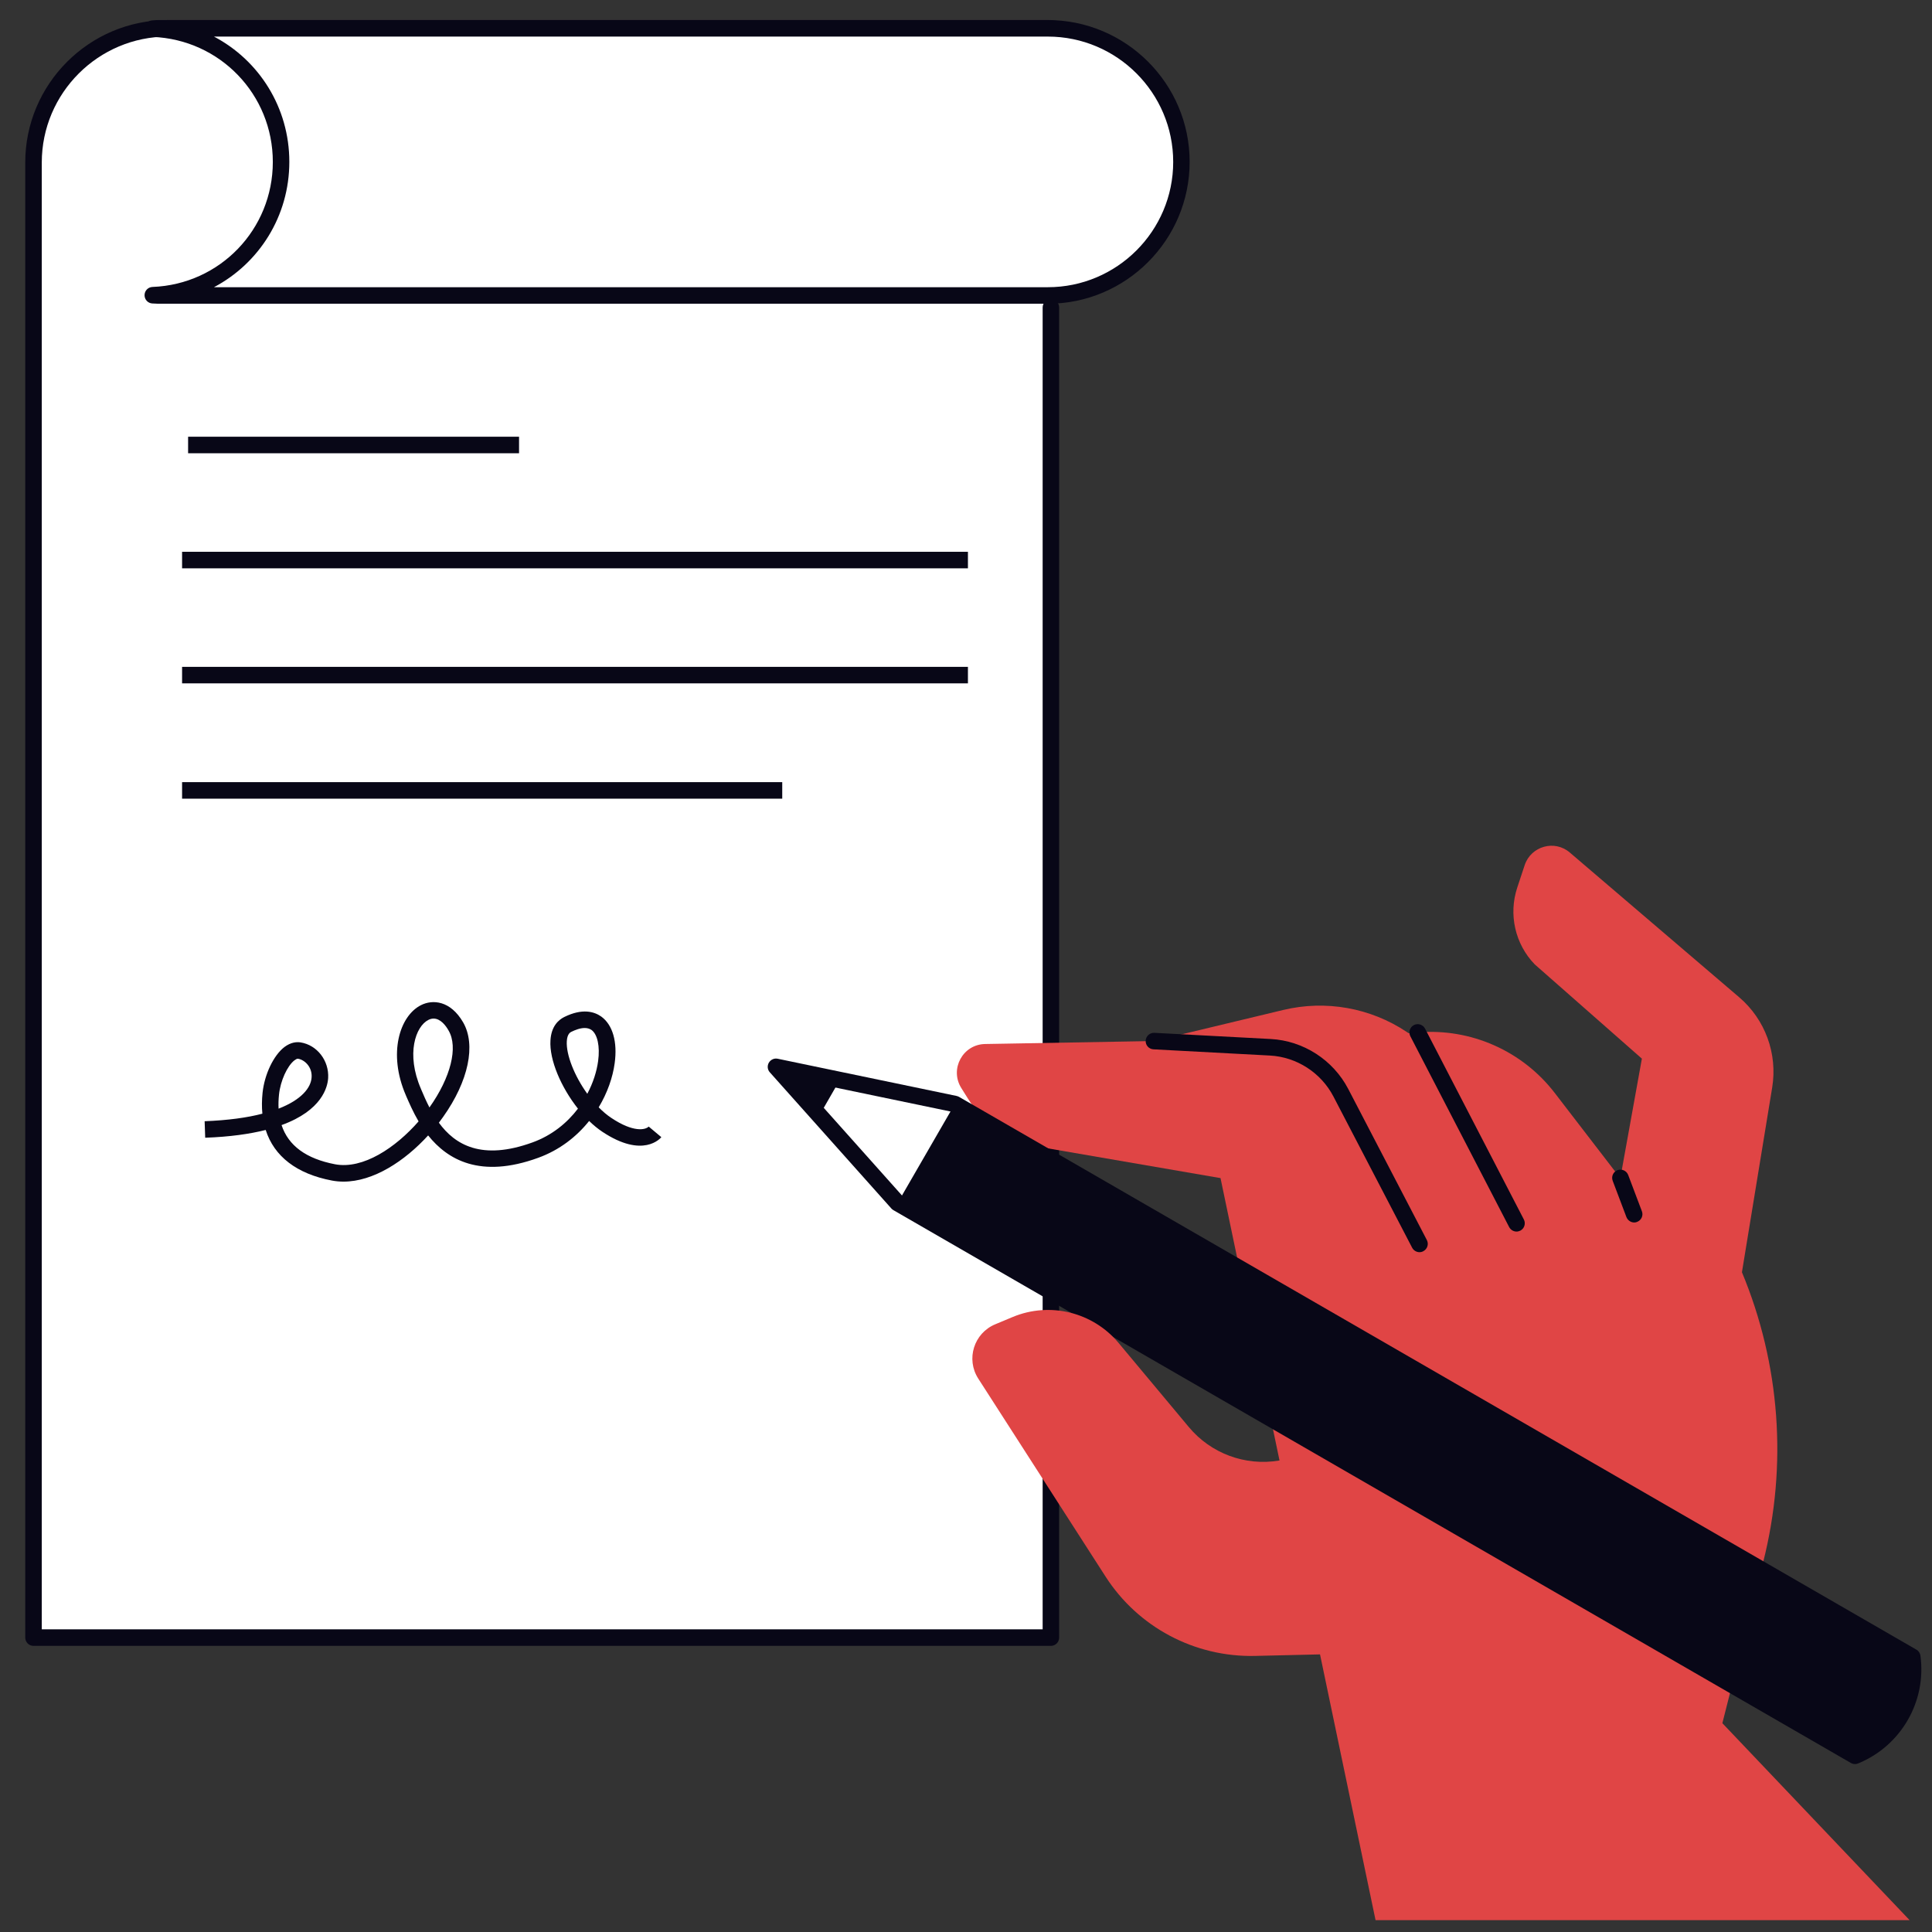 <svg width="61" height="61" viewBox="0 0 61 61" fill="none" xmlns="http://www.w3.org/2000/svg">
<rect x="0" y="0" width="61" height="61" fill="#333333" stroke="none"/>
<g id="Frame" clip-path="url(#clip0_949_25336)">
<g id="_x3C_Layer_x3E_">
<g id="Group">
<g id="Group_2">
<g id="Group_3">
<path id="Vector" d="M33.181 9.704V51.704H1.058V5.13C1.058 2.787 2.955 0.891 5.298 0.891H33.181V9.704Z" fill="white"/>
<path id="Vector_2" d="M33.181 51.966H1.058C0.915 51.966 0.797 51.848 0.797 51.705V5.133C0.797 2.652 2.817 0.633 5.298 0.633H33.181C33.324 0.633 33.441 0.75 33.441 0.894C33.441 1.037 33.324 1.155 33.181 1.155H5.298C3.104 1.155 1.319 2.939 1.319 5.133V51.444H32.92V9.707C32.92 9.564 33.037 9.446 33.181 9.446C33.324 9.446 33.441 9.564 33.441 9.707V51.707C33.441 51.848 33.324 51.966 33.181 51.966Z" fill="#080717"/>
</g>
<g id="Group_4">
<path id="Vector_3" d="M33.084 0.891H4.99C4.932 0.891 4.878 0.896 4.823 0.898C7.074 0.987 8.875 2.834 8.875 5.107C8.875 7.379 7.074 9.226 4.823 9.315C4.878 9.318 4.932 9.323 4.99 9.323H33.081C35.411 9.323 37.297 7.434 37.297 5.107C37.3 2.78 35.414 0.891 33.084 0.891Z" fill="white"/>
<path id="Vector_4" d="M33.084 9.59H4.99C4.951 9.59 4.909 9.587 4.87 9.584L4.815 9.582C4.674 9.577 4.564 9.462 4.564 9.321C4.564 9.18 4.674 9.065 4.815 9.06C6.947 8.977 8.614 7.242 8.614 5.113C8.614 2.981 6.944 1.249 4.815 1.165C4.674 1.16 4.564 1.045 4.564 0.904C4.564 0.763 4.674 0.648 4.815 0.643L4.872 0.641C4.911 0.635 4.951 0.633 4.99 0.633H33.081C35.549 0.633 37.561 2.642 37.561 5.11C37.561 7.578 35.552 9.59 33.084 9.59ZM6.756 9.068H33.084C35.265 9.068 37.042 7.294 37.042 5.113C37.042 2.931 35.265 1.155 33.084 1.155H6.756C8.178 1.903 9.135 3.393 9.135 5.11C9.135 6.829 8.178 8.316 6.756 9.068Z" fill="#080717"/>
</g>
<g id="Group_5">
<g id="Group_6">
<path id="Vector_5" d="M16.388 13.789H5.939V14.311H16.388V13.789Z" fill="#080717"/>
</g>
<g id="Group_7">
<path id="Vector_6" d="M30.561 17.422H5.749V17.944H30.561V17.422Z" fill="#080717"/>
</g>
<g id="Group_8">
<path id="Vector_7" d="M30.561 21.055H5.749V21.576H30.561V21.055Z" fill="#080717"/>
</g>
<g id="Group_9">
<path id="Vector_8" d="M24.698 24.695H5.749V25.217H24.698V24.695Z" fill="#080717"/>
</g>
</g>
<g id="Group_10">
<g id="Group_11">
<path id="Vector_9" d="M10.847 37.308C10.724 37.308 10.601 37.297 10.479 37.274C9.367 37.063 8.655 36.51 8.389 35.677C7.888 35.803 7.262 35.894 6.479 35.922L6.461 35.401C7.204 35.372 7.807 35.288 8.284 35.163C8.264 34.955 8.266 34.735 8.29 34.503C8.352 33.919 8.637 33.324 8.978 33.06C9.185 32.904 9.37 32.893 9.49 32.912C10.012 32.995 10.393 33.488 10.361 34.039C10.343 34.323 10.168 35.059 8.89 35.523C9.104 36.173 9.667 36.585 10.578 36.76C11.462 36.927 12.49 36.236 13.216 35.406C13.043 35.111 12.921 34.827 12.827 34.613L12.814 34.581C12.242 33.261 12.618 32.074 13.294 31.735C13.656 31.552 14.22 31.586 14.622 32.278C15.034 32.99 14.794 34.133 13.993 35.262C13.949 35.325 13.904 35.385 13.857 35.448C14.361 36.139 15.204 36.656 16.816 36.069C17.427 35.847 17.904 35.456 18.248 35.004C17.716 34.331 17.34 33.465 17.38 32.846C17.406 32.406 17.63 32.205 17.81 32.113C18.392 31.824 18.767 31.944 18.982 32.095C19.344 32.356 19.501 32.893 19.407 33.572C19.347 34.018 19.177 34.506 18.903 34.962C19.031 35.093 19.167 35.208 19.305 35.299C19.996 35.761 20.377 35.677 20.482 35.57L20.881 35.904C20.857 35.933 20.307 36.593 19.015 35.732C18.875 35.638 18.734 35.523 18.601 35.393C18.207 35.886 17.669 36.311 16.993 36.556C15.159 37.224 14.126 36.611 13.518 35.849C12.777 36.661 11.791 37.308 10.847 37.308ZM9.401 33.428C9.375 33.428 9.338 33.447 9.297 33.478C9.07 33.653 8.853 34.127 8.809 34.561C8.793 34.717 8.788 34.863 8.796 35.004C9.513 34.725 9.821 34.347 9.839 34.01C9.858 33.697 9.631 33.465 9.409 33.428C9.404 33.428 9.404 33.428 9.401 33.428ZM13.69 32.16C13.638 32.16 13.583 32.173 13.526 32.202C13.122 32.406 12.814 33.274 13.289 34.375L13.302 34.407C13.375 34.579 13.458 34.772 13.56 34.968C13.56 34.965 13.562 34.965 13.562 34.962C14.233 34.015 14.47 33.066 14.165 32.541C14.079 32.385 13.909 32.16 13.69 32.16ZM18.46 32.458C18.319 32.458 18.162 32.518 18.04 32.578C18.008 32.593 17.909 32.643 17.896 32.875C17.87 33.295 18.134 33.968 18.543 34.535C18.726 34.19 18.841 33.83 18.885 33.499C18.948 33.039 18.864 32.653 18.674 32.518C18.611 32.476 18.538 32.458 18.46 32.458Z" fill="#080717"/>
</g>
</g>
</g>
<g id="Group_12">
<path id="Vector_10" d="M30.352 34.353L30.563 34.69C31.067 35.499 31.894 36.052 32.831 36.214L38.536 37.197L43.431 60.626H60.293L54.381 54.407L55.673 49.306C56.442 46.266 56.205 43.062 54.999 40.169L55.954 34.338C56.129 33.271 55.735 32.188 54.911 31.486L49.565 26.918C49.085 26.505 48.341 26.714 48.14 27.314L47.906 28.021C47.624 28.869 47.835 29.806 48.456 30.448L51.84 33.425L51.159 37.2L49.09 34.51C48.065 33.177 46.434 32.457 44.759 32.597L44.475 32.621L44.415 32.582C43.269 31.817 41.855 31.567 40.517 31.888L36.428 32.869L31.106 32.963C30.399 32.973 29.976 33.753 30.352 34.353Z" fill="#E04545"/>
<g id="Group_13">
<path id="Vector_11" d="M44.819 39.536C44.725 39.536 44.634 39.484 44.587 39.396L42.103 34.624C41.712 33.87 40.94 33.371 40.092 33.327L36.418 33.131C36.275 33.123 36.165 33.001 36.173 32.857C36.181 32.714 36.301 32.604 36.447 32.61L40.12 32.805C41.153 32.86 42.09 33.465 42.568 34.381L45.051 39.153C45.117 39.281 45.067 39.437 44.939 39.505C44.9 39.526 44.861 39.536 44.819 39.536Z" fill="#080717"/>
</g>
<g id="Group_14">
<path id="Vector_12" d="M47.882 38.885C47.788 38.885 47.697 38.832 47.65 38.744L44.529 32.717C44.464 32.589 44.514 32.432 44.642 32.365C44.77 32.299 44.926 32.349 44.994 32.477L48.114 38.504C48.179 38.632 48.13 38.788 48.002 38.856C47.965 38.874 47.924 38.885 47.882 38.885Z" fill="#080717"/>
</g>
<g id="Group_15">
<path id="Vector_13" d="M51.597 38.598C51.493 38.598 51.394 38.532 51.352 38.428L50.919 37.283C50.867 37.147 50.934 36.998 51.07 36.946C51.206 36.897 51.354 36.962 51.407 37.097L51.84 38.243C51.892 38.379 51.824 38.527 51.688 38.58C51.66 38.593 51.628 38.598 51.597 38.598Z" fill="#080717"/>
</g>
<path id="Vector_14" d="M60.377 52.316L30.146 34.862L24.502 33.688L28.34 37.987L58.571 55.442C59.813 54.93 60.554 53.647 60.377 52.316Z" fill="white"/>
<path id="Vector_15" d="M24.502 33.688L25.87 35.219L26.511 34.105L24.502 33.688Z" fill="#080717"/>
<path id="Vector_16" d="M60.377 52.314L30.146 34.859L28.34 37.985L58.571 55.44C59.813 54.928 60.554 53.644 60.377 52.314Z" fill="#080717"/>
<g id="Group_16">
<path id="Vector_17" d="M58.571 55.698C58.527 55.698 58.48 55.685 58.441 55.664L28.21 38.21C28.186 38.197 28.163 38.178 28.145 38.158L24.307 33.858C24.231 33.775 24.218 33.652 24.275 33.553C24.333 33.456 24.445 33.404 24.555 33.428L30.198 34.602C30.224 34.607 30.25 34.617 30.276 34.63L60.507 52.085C60.578 52.124 60.624 52.197 60.635 52.275C60.831 53.723 60.022 55.122 58.67 55.677C58.639 55.69 58.605 55.698 58.571 55.698ZM28.507 37.777L58.587 55.142C59.609 54.665 60.228 53.595 60.129 52.468L30.049 35.102L25.223 34.098L28.507 37.777Z" fill="#080717"/>
</g>
<path id="Vector_18" d="M45.302 52.15L39.627 52.283C37.722 52.327 35.933 51.378 34.905 49.776L30.887 43.527C30.493 42.914 30.748 42.095 31.422 41.813L31.972 41.583C33.146 41.093 34.505 41.427 35.319 42.403L37.537 45.059C38.231 45.891 39.314 46.293 40.381 46.115L40.796 46.047L45.302 52.15Z" fill="#E04545"/>
</g>
</g>
</g>
</g>
<defs>
<clipPath id="clip0_949_25336">
<rect width="59.867" height="60" fill="white" transform="translate(0.796 0.633)"/>
</clipPath>
</defs>
</svg>

